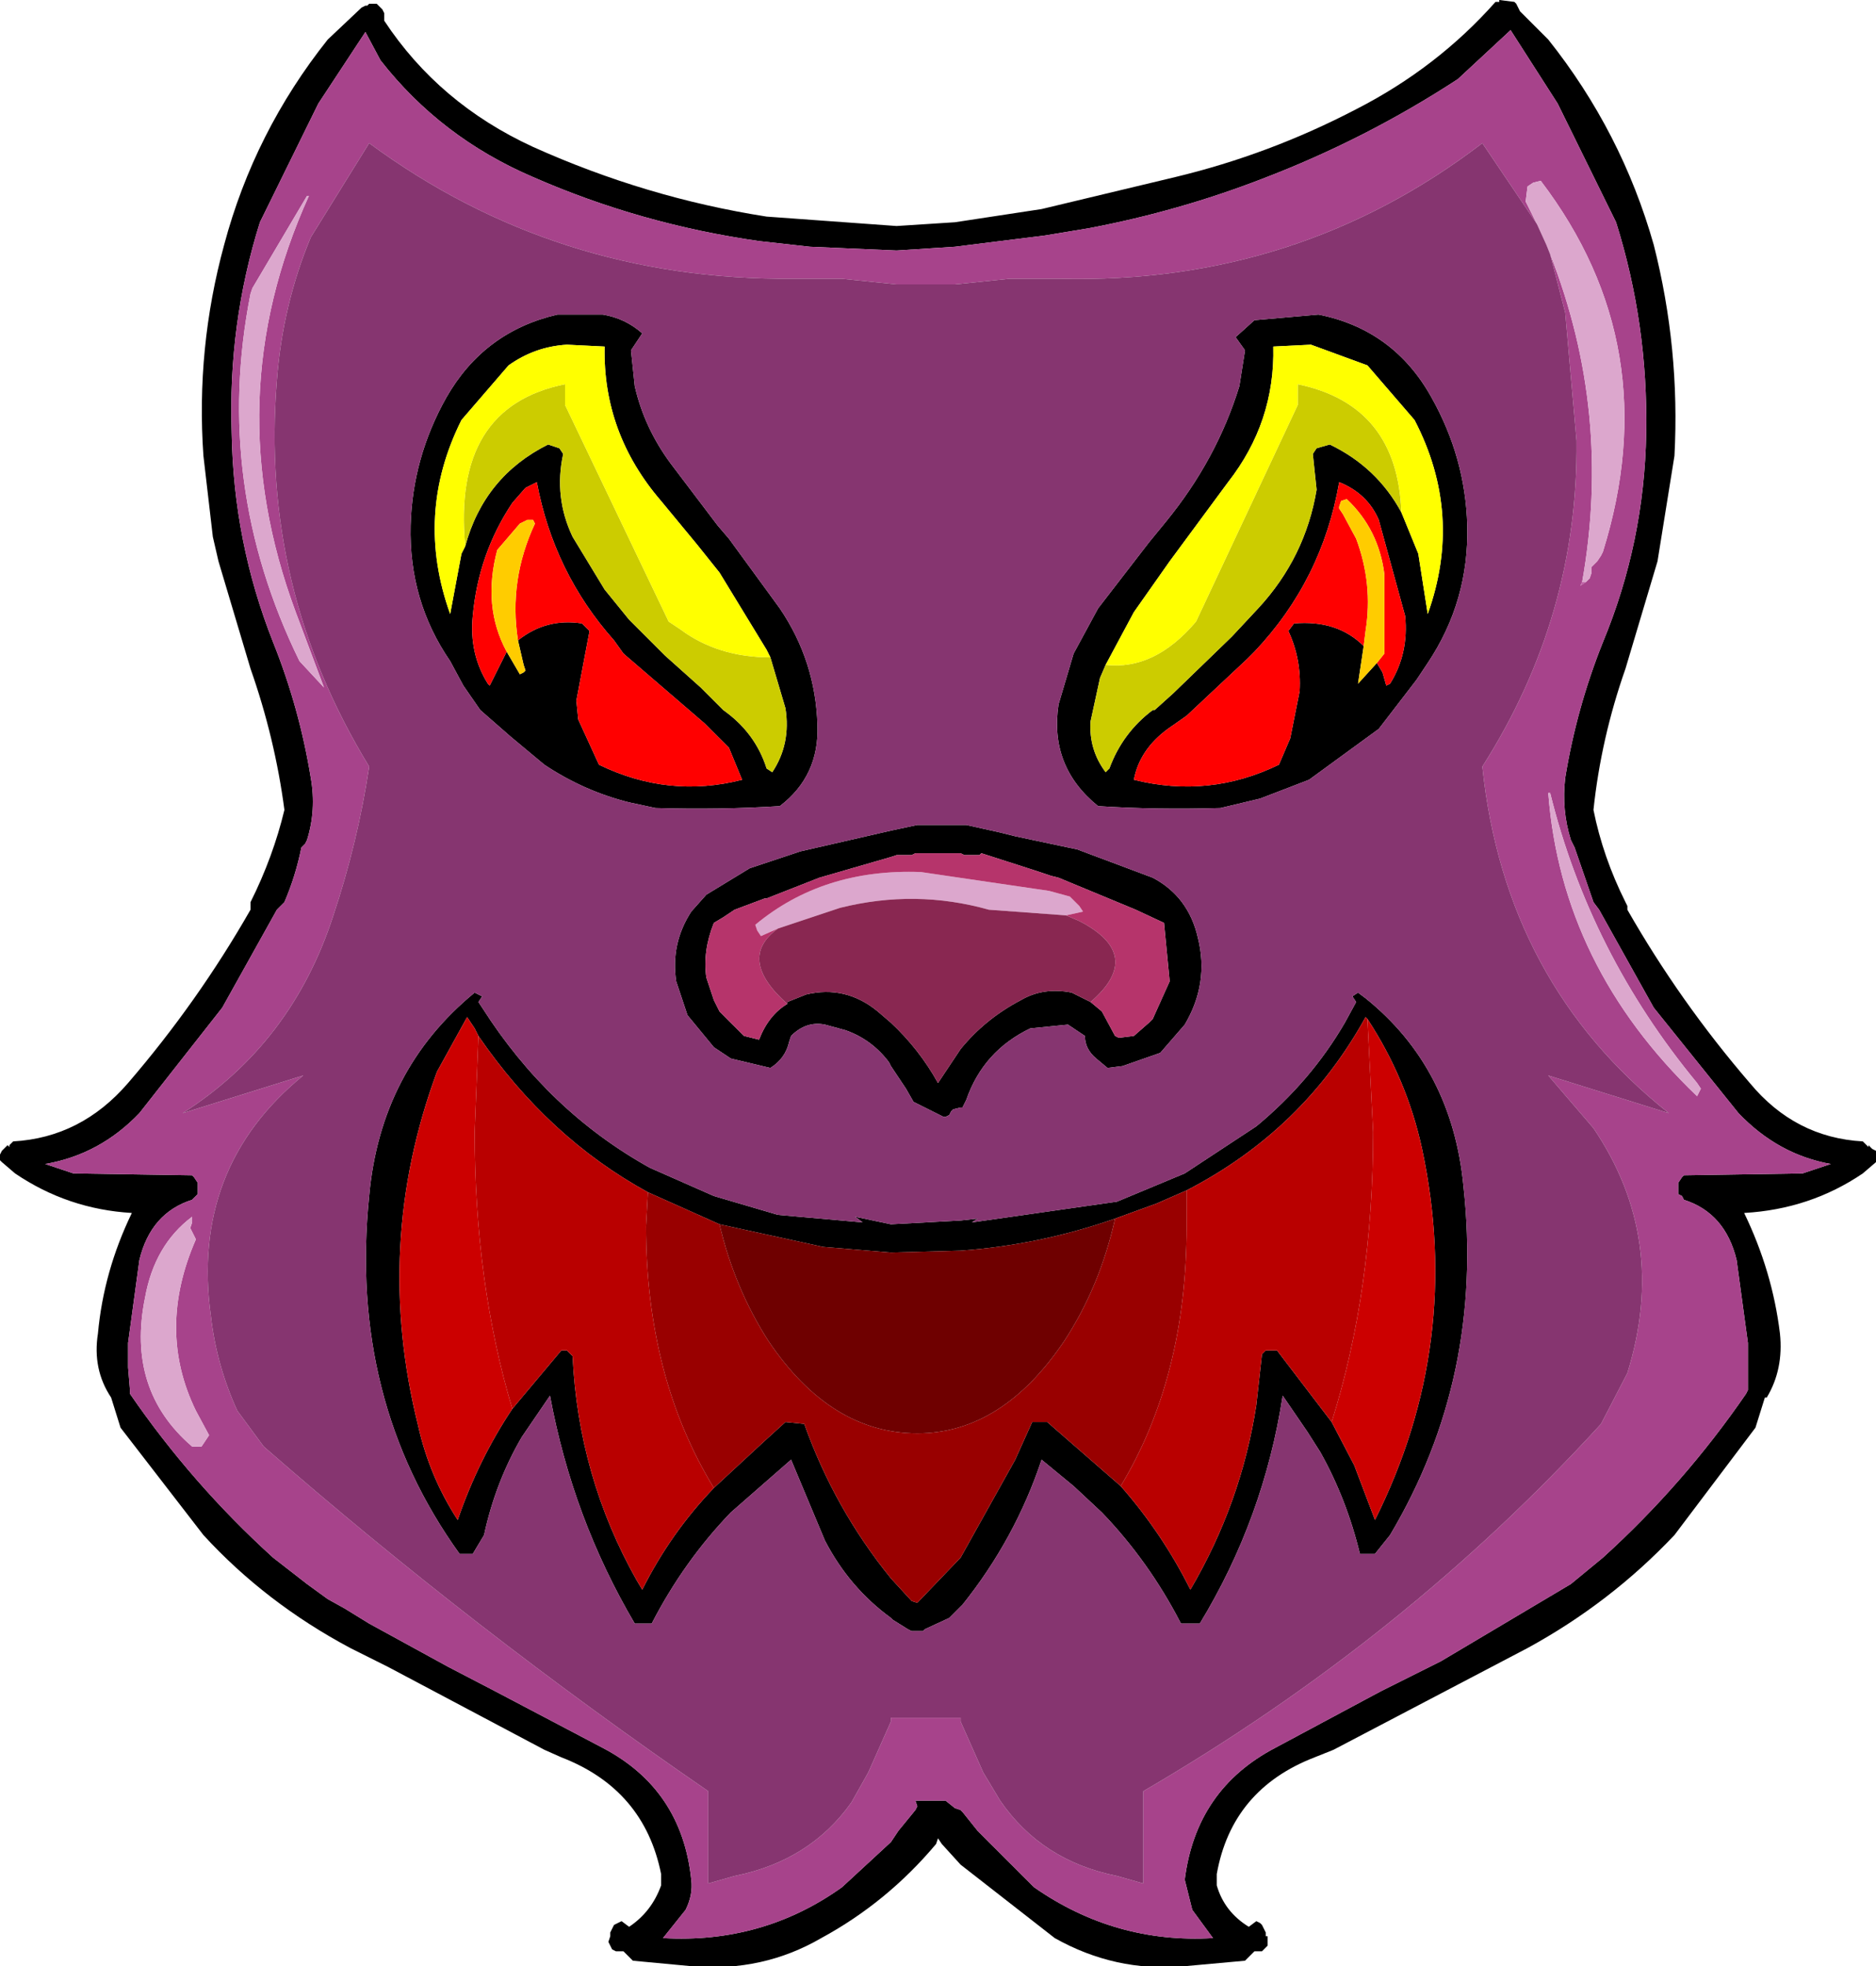 <?xml version="1.0" encoding="UTF-8" standalone="no"?>
<svg xmlns:xlink="http://www.w3.org/1999/xlink" height="52.2px" width="49.8px" xmlns="http://www.w3.org/2000/svg">
  <g transform="matrix(1.0, 0.0, 0.0, 1.0, 24.9, 26.1)">
    <path d="M15.3 -26.05 L15.35 -26.0 15.45 -25.8 16.2 -25.05 Q18.15 -22.6 19.0 -19.6 19.7 -16.85 19.55 -14.0 L19.1 -11.2 18.25 -8.35 Q17.6 -6.5 17.4 -4.6 17.65 -3.35 18.25 -2.15 L18.3 -2.05 18.3 -1.95 Q19.7 0.5 21.55 2.65 22.75 4.1 24.55 4.2 L24.65 4.3 24.7 4.35 24.7 4.3 24.75 4.35 24.8 4.4 24.9 4.45 24.9 4.55 24.9 4.7 24.9 4.75 24.55 5.05 Q23.15 6.0 21.4 6.1 22.15 7.65 22.35 9.3 22.45 10.25 22.0 11.0 L21.95 11.0 21.7 11.8 19.55 14.65 Q17.85 16.45 15.65 17.65 L10.5 20.35 10.0 20.55 Q7.8 21.4 7.4 23.65 L7.4 23.95 Q7.6 24.65 8.25 25.05 L8.45 24.9 8.55 24.95 8.6 25.0 8.7 25.2 8.7 25.3 8.75 25.3 8.75 25.45 8.75 25.55 8.65 25.65 8.6 25.7 8.4 25.7 8.15 25.95 6.5 26.1 Q4.7 26.25 3.1 25.35 L0.6 23.4 0.1 22.85 0.0 22.7 -0.05 22.85 Q-1.35 24.4 -3.1 25.35 -4.65 26.25 -6.5 26.1 L-8.1 25.95 -8.35 25.7 -8.55 25.7 -8.65 25.65 -8.7 25.55 -8.75 25.45 -8.7 25.3 -8.7 25.2 -8.6 25.0 -8.5 24.95 -8.4 24.9 -8.2 25.05 Q-7.6 24.65 -7.35 23.95 L-7.35 23.65 Q-7.8 21.4 -10.0 20.55 L-10.45 20.35 -14.6 18.15 -15.1 17.9 -15.6 17.65 Q-17.85 16.45 -19.5 14.65 L-21.7 11.8 -21.95 11.0 Q-22.45 10.25 -22.3 9.3 -22.15 7.65 -21.4 6.1 -23.1 6.0 -24.5 5.05 L-24.85 4.75 -24.9 4.7 -24.9 4.55 -24.85 4.45 -24.8 4.4 -24.75 4.35 -24.7 4.3 -24.65 4.35 -24.65 4.3 -24.55 4.2 Q-22.75 4.1 -21.5 2.65 -19.65 0.5 -18.25 -1.95 L-18.25 -2.05 -18.25 -2.15 Q-17.65 -3.35 -17.35 -4.6 -17.6 -6.5 -18.25 -8.35 L-19.1 -11.2 -19.25 -11.85 -19.5 -14.0 Q-19.7 -16.85 -18.95 -19.6 -18.15 -22.6 -16.2 -25.05 L-15.3 -25.9 -15.2 -25.95 -15.15 -25.95 -15.1 -26.0 -14.9 -26.0 -14.8 -25.9 -14.75 -25.85 -14.7 -25.75 -14.7 -25.55 Q-13.25 -23.35 -10.75 -22.2 -7.75 -20.85 -4.55 -20.35 L-1.1 -20.1 0.45 -20.2 2.75 -20.55 6.3 -21.4 Q8.8 -22.0 11.1 -23.2 13.25 -24.3 14.8 -26.05 L14.9 -26.05 14.9 -26.1 15.3 -26.05 M13.8 -24.0 Q11.35 -22.4 8.6 -21.35 6.4 -20.5 4.05 -20.05 L2.85 -19.85 0.45 -19.55 -1.1 -19.45 -3.4 -19.55 -4.75 -19.7 Q-7.9 -20.15 -10.75 -21.4 -13.2 -22.45 -14.8 -24.5 L-15.2 -25.25 -16.45 -23.35 -18.0 -20.2 Q-18.85 -17.5 -18.75 -14.6 -18.7 -11.7 -17.65 -9.05 -16.95 -7.3 -16.65 -5.45 -16.5 -4.6 -16.75 -3.8 L-16.8 -3.7 -16.9 -3.6 Q-17.05 -2.85 -17.35 -2.15 L-17.55 -1.95 -19.0 0.65 -21.2 3.45 Q-22.25 4.55 -23.7 4.8 L-22.95 5.05 -19.8 5.1 -19.75 5.15 -19.65 5.3 -19.65 5.4 -19.65 5.55 -19.65 5.6 -19.7 5.65 -19.8 5.75 Q-20.9 6.1 -21.2 7.35 L-21.5 9.55 -21.5 10.2 -21.45 10.8 -21.45 10.9 Q-19.8 13.3 -17.65 15.25 L-16.75 15.95 -16.2 16.35 -15.75 16.6 -15.1 17.0 -13.0 18.15 -11.75 18.8 -8.9 20.3 Q-6.8 21.4 -6.55 23.8 -6.5 24.2 -6.7 24.6 L-7.3 25.35 Q-4.65 25.5 -2.55 24.0 L-1.25 22.8 -1.05 22.5 -0.6 21.95 -0.55 21.85 -0.6 21.7 0.2 21.7 0.45 21.9 0.6 21.95 0.65 22.0 1.05 22.5 2.55 24.0 Q4.7 25.5 7.3 25.35 L6.75 24.6 6.55 23.8 Q6.85 21.4 8.95 20.3 L11.75 18.8 13.05 18.15 13.35 18.0 16.8 15.95 17.65 15.25 Q19.8 13.3 21.45 10.9 L21.5 10.8 21.5 10.2 21.5 9.55 21.2 7.35 Q20.9 6.1 19.8 5.75 L19.75 5.65 19.65 5.6 19.65 5.55 19.65 5.4 19.65 5.3 19.75 5.15 19.8 5.1 22.95 5.05 23.7 4.8 Q22.3 4.55 21.25 3.45 L19.0 0.65 17.55 -1.95 17.4 -2.15 16.9 -3.6 16.85 -3.7 16.8 -3.8 Q16.55 -4.6 16.65 -5.45 16.95 -7.3 17.65 -9.05 18.75 -11.7 18.8 -14.6 18.85 -17.5 18.0 -20.2 L16.45 -23.35 15.2 -25.3 13.8 -24.0 M12.3 -12.5 L12.75 -11.4 13.0 -9.8 Q13.95 -12.45 12.65 -14.95 L11.4 -16.4 9.9 -16.95 8.9 -16.9 Q8.95 -14.9 7.7 -13.3 L6.15 -11.2 5.2 -9.85 4.45 -8.45 4.3 -8.1 4.05 -6.95 Q4.0 -6.2 4.45 -5.6 L4.55 -5.7 Q4.9 -6.65 5.7 -7.25 L5.75 -7.25 6.25 -7.7 7.8 -9.2 8.5 -9.95 Q9.75 -11.3 10.05 -13.1 L9.95 -14.05 10.05 -14.2 10.4 -14.3 Q11.65 -13.7 12.3 -12.5 M10.1 -17.75 Q12.1 -17.35 13.1 -15.55 14.0 -13.95 14.05 -12.15 14.1 -10.15 13.0 -8.5 L12.7 -8.05 11.7 -6.75 9.85 -5.4 8.55 -4.9 7.5 -4.65 Q5.8 -4.6 4.25 -4.7 2.95 -5.75 3.2 -7.4 L3.6 -8.75 4.25 -9.95 5.6 -11.7 6.05 -12.25 Q7.4 -13.9 8.0 -15.85 L8.15 -16.8 7.9 -17.15 8.4 -17.6 10.1 -17.75 M11.65 -8.5 L11.8 -8.25 11.9 -7.9 12.0 -7.95 Q12.5 -8.75 12.4 -9.75 L11.7 -12.3 Q11.4 -13.0 10.65 -13.3 10.2 -10.7 8.4 -8.8 L8.2 -8.6 6.6 -7.1 6.1 -6.75 Q5.35 -6.2 5.2 -5.4 7.2 -4.9 9.05 -5.8 L9.35 -6.5 9.6 -7.75 Q9.65 -8.6 9.3 -9.35 L9.45 -9.55 Q10.6 -9.65 11.3 -8.95 L11.15 -7.95 11.65 -8.5 M11.35 0.4 Q13.65 2.25 13.95 5.4 14.5 10.45 12.0 14.65 L11.6 15.15 11.2 15.15 Q10.85 13.7 10.15 12.45 L9.8 11.9 9.15 10.95 Q8.65 14.2 6.95 17.0 L6.45 17.0 Q5.6 15.35 4.35 14.05 L3.6 13.35 2.75 12.65 Q2.05 14.75 0.65 16.5 L0.6 16.55 0.3 16.85 -0.35 17.15 -0.4 17.2 -0.7 17.2 -0.8 17.15 -1.2 16.9 -1.25 16.85 Q-2.35 16.05 -3.0 14.8 L-3.9 12.65 -5.5 14.05 Q-6.75 15.35 -7.6 17.0 L-8.05 17.0 Q-9.7 14.2 -10.3 10.95 L-11.05 12.05 Q-11.75 13.25 -12.05 14.65 L-12.35 15.15 -12.7 15.15 Q-15.65 11.05 -15.1 5.65 -14.8 2.3 -12.3 0.25 L-12.1 0.35 -12.2 0.5 -12.1 0.65 Q-10.35 3.4 -7.65 4.9 L-5.95 5.65 -4.25 6.15 -2.0 6.35 -2.2 6.2 -1.25 6.4 0.6 6.3 1.05 6.25 0.9 6.35 4.75 5.8 6.55 5.05 8.45 3.8 Q9.9 2.6 10.8 1.05 L11.1 0.5 11.0 0.35 11.15 0.25 11.35 0.4 M11.4 0.95 L11.35 0.9 Q9.7 3.9 6.6 5.5 L5.8 5.85 4.7 6.25 Q2.7 6.95 0.6 7.1 L-1.25 7.15 -3.05 7.0 -5.8 6.4 -7.7 5.55 Q-10.35 4.1 -12.2 1.4 L-12.3 1.2 -12.5 0.9 -13.3 2.35 Q-15.0 6.95 -13.8 11.75 -13.5 13.1 -12.75 14.25 -12.2 12.65 -11.3 11.3 L-10.0 9.75 -9.85 9.75 -9.7 9.9 Q-9.55 13.1 -8.0 15.85 L-7.85 16.1 Q-7.1 14.6 -5.95 13.4 L-4.6 12.15 -4.05 11.65 -3.55 11.7 Q-2.75 13.95 -1.25 15.8 L-0.7 16.4 -0.55 16.45 0.6 15.25 2.05 12.65 2.5 11.65 2.9 11.65 4.85 13.35 Q5.95 14.6 6.7 16.1 8.05 13.8 8.45 11.2 L8.6 9.85 8.7 9.75 9.0 9.75 10.45 11.65 11.05 12.8 11.6 14.25 Q13.95 9.55 12.85 4.4 12.45 2.55 11.4 0.95 M-4.45 -8.65 L-4.55 -8.85 -5.8 -10.9 -6.4 -11.65 -7.35 -12.8 Q-8.9 -14.6 -8.85 -16.9 L-9.85 -16.95 Q-10.7 -16.9 -11.4 -16.4 L-12.65 -14.95 Q-13.9 -12.45 -12.95 -9.8 L-12.65 -11.4 -12.55 -11.6 Q-12.05 -13.45 -10.35 -14.3 L-10.05 -14.2 -9.95 -14.05 Q-10.2 -12.9 -9.7 -11.85 L-8.85 -10.45 -8.2 -9.65 -7.25 -8.7 -6.3 -7.85 -6.15 -7.7 -5.7 -7.25 Q-4.85 -6.65 -4.55 -5.7 L-4.4 -5.6 Q-3.9 -6.35 -4.05 -7.3 L-4.45 -8.65 M-13.05 -15.55 Q-12.05 -17.3 -10.1 -17.75 L-8.9 -17.75 Q-8.3 -17.65 -7.85 -17.25 L-8.15 -16.8 -8.05 -15.85 Q-7.8 -14.75 -7.1 -13.8 L-5.85 -12.15 -5.55 -11.8 -4.2 -9.95 Q-3.25 -8.55 -3.2 -6.85 -3.15 -5.5 -4.2 -4.7 -5.8 -4.6 -7.5 -4.65 L-8.2 -4.8 Q-9.4 -5.1 -10.45 -5.8 L-11.35 -6.55 -12.15 -7.25 -12.6 -7.9 -12.95 -8.55 Q-14.05 -10.15 -14.0 -12.15 -13.95 -13.95 -13.05 -15.55 M-11.15 -9.1 Q-10.4 -9.7 -9.45 -9.55 L-9.25 -9.35 -9.6 -7.5 -9.55 -7.0 -9.0 -5.8 Q-7.15 -4.9 -5.2 -5.4 L-5.55 -6.25 -6.2 -6.9 -8.35 -8.75 -8.6 -9.1 Q-10.2 -10.9 -10.65 -13.3 L-10.95 -13.15 -11.3 -12.75 Q-12.2 -11.4 -12.35 -9.75 -12.45 -8.75 -11.95 -7.95 L-11.9 -7.9 -11.45 -8.8 -11.1 -8.2 -11.0 -8.25 -10.95 -8.3 -11.0 -8.45 -11.15 -9.1 M4.05 0.5 L4.35 0.75 4.7 1.4 4.8 1.45 5.2 1.4 5.6 1.05 5.7 0.95 6.15 -0.05 6.0 -1.6 5.25 -1.95 3.2 -2.8 3.0 -2.85 2.55 -3.0 1.15 -3.45 1.1 -3.4 0.7 -3.4 0.6 -3.45 -0.6 -3.45 -0.7 -3.4 -1.1 -3.4 -1.25 -3.35 -3.15 -2.8 -4.55 -2.25 -4.6 -2.25 -5.4 -1.95 -5.7 -1.75 -5.95 -1.6 Q-6.25 -0.85 -6.15 -0.15 L-5.95 0.45 -5.8 0.75 -5.15 1.4 -4.75 1.5 Q-4.5 0.85 -4.0 0.55 L-4.0 0.5 -3.5 0.3 Q-2.45 0.05 -1.6 0.75 L-1.25 1.05 Q-0.5 1.75 0.0 2.65 L0.6 1.75 Q1.25 0.95 2.2 0.45 2.8 0.1 3.55 0.25 L4.05 0.5 M-6.55 -1.9 L-6.15 -2.35 -5.0 -3.05 -3.65 -3.5 -1.25 -4.05 -0.55 -4.2 0.6 -4.2 0.75 -4.2 1.65 -4.0 2.05 -3.9 3.7 -3.55 5.7 -2.8 Q6.65 -2.3 6.9 -1.2 7.2 0.0 6.55 1.1 L5.9 1.85 4.9 2.2 4.5 2.25 4.2 2.0 Q3.9 1.75 3.9 1.4 L3.45 1.1 2.45 1.2 Q1.2 1.8 0.75 3.1 L0.65 3.3 0.6 3.3 0.4 3.35 0.35 3.4 0.3 3.5 0.2 3.55 0.15 3.55 -0.65 3.15 -0.85 2.8 -1.25 2.2 -1.3 2.1 Q-1.75 1.5 -2.45 1.25 L-3.0 1.1 Q-3.5 1.0 -3.9 1.4 L-3.95 1.55 Q-4.05 2.0 -4.45 2.25 L-5.5 2.0 -5.95 1.7 -6.65 0.85 -6.95 -0.05 Q-7.1 -1.05 -6.55 -1.9" fill="#000000" fill-rule="evenodd" stroke="none"/>
    <path d="M17.2 -10.65 L17.3 -10.75 17.35 -10.9 17.35 -11.05 17.5 -11.2 17.6 -11.35 17.65 -11.45 Q19.35 -16.9 16.0 -21.3 L15.8 -21.25 15.65 -21.15 15.6 -20.75 15.9 -20.15 14.45 -22.3 Q9.55 -18.55 3.25 -18.7 L1.9 -18.7 0.45 -18.55 -1.1 -18.55 -2.55 -18.7 -3.85 -18.7 Q-10.15 -18.65 -15.1 -22.3 L-16.65 -19.8 Q-17.4 -18.0 -17.55 -16.0 -18.0 -10.5 -15.1 -5.75 -15.4 -3.75 -16.05 -1.8 -17.15 1.6 -20.05 3.45 L-16.85 2.45 Q-19.85 4.9 -19.3 8.85 -19.15 10.15 -18.6 11.35 L-17.9 12.3 Q-12.35 17.15 -6.1 21.45 L-6.1 23.9 -5.4 23.7 Q-3.4 23.3 -2.3 21.75 L-1.85 20.95 -1.25 19.6 -1.25 19.5 0.6 19.5 0.6 19.6 1.2 20.95 1.65 21.7 Q2.75 23.3 4.75 23.7 L5.45 23.9 5.45 21.45 Q12.4 17.4 17.6 11.7 L18.3 10.35 Q19.4 6.8 17.4 3.85 L16.2 2.45 19.4 3.45 Q15.05 0.0 14.45 -5.75 17.0 -9.75 16.95 -14.4 L16.65 -17.8 16.25 -19.35 Q17.9 -15.15 17.1 -10.65 L17.05 -10.55 17.2 -10.65 M13.8 -24.0 L15.2 -25.3 16.45 -23.35 18.0 -20.2 Q18.85 -17.5 18.8 -14.6 18.75 -11.7 17.65 -9.05 16.95 -7.3 16.65 -5.45 16.55 -4.6 16.8 -3.8 L16.85 -3.7 16.9 -3.6 17.4 -2.15 17.55 -1.95 19.0 0.65 21.25 3.45 Q22.3 4.55 23.7 4.8 L22.95 5.05 19.8 5.1 19.75 5.15 19.65 5.3 19.65 5.4 19.65 5.55 19.65 5.6 19.75 5.65 19.8 5.75 Q20.9 6.1 21.2 7.35 L21.5 9.55 21.5 10.2 21.5 10.8 21.45 10.9 Q19.8 13.3 17.65 15.25 L16.8 15.95 13.35 18.0 13.05 18.15 11.75 18.8 8.95 20.3 Q6.85 21.4 6.55 23.8 L6.75 24.6 7.3 25.35 Q4.7 25.5 2.55 24.0 L1.05 22.5 0.65 22.0 0.6 21.95 0.45 21.9 0.2 21.7 -0.6 21.7 -0.55 21.85 -0.6 21.95 -1.05 22.5 -1.25 22.8 -2.55 24.0 Q-4.65 25.5 -7.3 25.35 L-6.7 24.6 Q-6.5 24.2 -6.55 23.8 -6.8 21.4 -8.9 20.3 L-11.75 18.8 -13.0 18.15 -15.1 17.0 -15.75 16.6 -16.2 16.35 -16.75 15.95 -17.65 15.25 Q-19.8 13.3 -21.45 10.9 L-21.45 10.8 -21.5 10.2 -21.5 9.55 -21.2 7.35 Q-20.9 6.1 -19.8 5.75 L-19.7 5.65 -19.65 5.6 -19.65 5.55 -19.65 5.4 -19.65 5.3 -19.75 5.15 -19.8 5.1 -22.95 5.05 -23.7 4.8 Q-22.25 4.55 -21.2 3.45 L-19.0 0.65 -17.55 -1.95 -17.35 -2.15 Q-17.05 -2.85 -16.9 -3.6 L-16.8 -3.7 -16.75 -3.8 Q-16.5 -4.6 -16.65 -5.45 -16.95 -7.3 -17.65 -9.05 -18.7 -11.7 -18.75 -14.6 -18.85 -17.5 -18.0 -20.2 L-16.45 -23.35 -15.2 -25.25 -14.8 -24.5 Q-13.2 -22.45 -10.75 -21.4 -7.9 -20.15 -4.75 -19.7 L-3.4 -19.55 -1.1 -19.45 0.45 -19.55 2.85 -19.85 4.05 -20.05 Q6.4 -20.5 8.6 -21.35 11.35 -22.4 13.8 -24.0 M16.25 -5.05 L16.2 -5.05 Q16.55 -0.45 20.15 3.0 L20.25 2.8 20.15 2.65 Q17.3 -0.8 16.25 -5.05 M-16.7 -20.9 L-16.75 -20.9 -18.2 -18.45 -18.25 -18.3 Q-19.25 -13.25 -16.95 -8.55 L-16.3 -7.85 -17.05 -9.85 Q-19.15 -15.5 -16.7 -20.9 M-19.85 6.5 L-19.8 6.35 -19.8 6.2 Q-20.8 6.95 -21.05 8.35 -21.55 10.8 -19.8 12.3 L-19.55 12.3 -19.35 12.0 -19.7 11.35 Q-20.75 9.2 -19.7 6.8 L-19.85 6.5" fill="#a7438b" fill-rule="evenodd" stroke="none"/>
    <path d="M15.9 -20.15 L15.6 -20.75 15.65 -21.15 15.8 -21.25 16.0 -21.3 Q19.35 -16.9 17.65 -11.45 L17.6 -11.35 17.5 -11.2 17.35 -11.05 17.35 -10.9 17.3 -10.75 17.2 -10.65 17.1 -10.65 Q17.9 -15.15 16.25 -19.35 L16.15 -19.6 15.9 -20.15 M16.25 -5.05 Q17.3 -0.8 20.15 2.65 L20.25 2.8 20.15 3.0 Q16.55 -0.45 16.2 -5.05 L16.25 -5.05 M-16.7 -20.9 Q-19.15 -15.5 -17.05 -9.85 L-16.3 -7.85 -16.95 -8.55 Q-19.25 -13.25 -18.25 -18.3 L-18.2 -18.45 -16.75 -20.9 -16.7 -20.9 M-4.25 -1.45 L-4.7 -1.25 -4.8 -1.4 -4.85 -1.55 Q-3.05 -3.05 -0.45 -2.95 L2.95 -2.45 3.5 -2.3 3.65 -2.15 3.75 -2.05 3.85 -1.9 3.4 -1.8 1.35 -1.95 Q-0.6 -2.5 -2.6 -2.0 L-4.25 -1.45 M-19.85 6.5 L-19.7 6.8 Q-20.75 9.2 -19.7 11.35 L-19.35 12.0 -19.55 12.3 -19.8 12.3 Q-21.55 10.8 -21.05 8.35 -20.8 6.95 -19.8 6.2 L-19.8 6.35 -19.85 6.5" fill="#dca7cd" fill-rule="evenodd" stroke="none"/>
    <path d="M17.2 -10.65 L17.05 -10.55 17.1 -10.65 17.2 -10.65" fill="#be5ca4" fill-rule="evenodd" stroke="none"/>
    <path d="M16.25 -19.35 L16.65 -17.8 16.95 -14.4 Q17.0 -9.75 14.45 -5.75 15.05 0.0 19.4 3.45 L16.2 2.45 17.4 3.85 Q19.4 6.8 18.3 10.35 L17.6 11.7 Q12.4 17.4 5.45 21.45 L5.45 23.9 4.75 23.7 Q2.75 23.3 1.65 21.7 L1.2 20.95 0.6 19.6 0.6 19.5 -1.25 19.5 -1.25 19.6 -1.85 20.95 -2.3 21.75 Q-3.4 23.3 -5.4 23.7 L-6.1 23.9 -6.1 21.45 Q-12.35 17.15 -17.9 12.3 L-18.6 11.35 Q-19.15 10.15 -19.3 8.85 -19.85 4.9 -16.85 2.45 L-20.05 3.45 Q-17.15 1.6 -16.05 -1.8 -15.4 -3.75 -15.1 -5.75 -18.0 -10.5 -17.55 -16.0 -17.4 -18.0 -16.65 -19.8 L-15.1 -22.3 Q-10.15 -18.65 -3.85 -18.7 L-2.55 -18.7 -1.1 -18.55 0.45 -18.55 1.9 -18.7 3.25 -18.7 Q9.55 -18.55 14.45 -22.3 L15.9 -20.15 16.15 -19.6 16.25 -19.35 M10.1 -17.75 L8.4 -17.6 7.9 -17.15 8.15 -16.8 8.0 -15.85 Q7.4 -13.9 6.05 -12.25 L5.6 -11.7 4.25 -9.95 3.6 -8.75 3.2 -7.4 Q2.95 -5.75 4.25 -4.7 5.8 -4.6 7.5 -4.65 L8.55 -4.9 9.85 -5.4 11.7 -6.75 12.7 -8.05 13.0 -8.5 Q14.1 -10.15 14.05 -12.15 14.0 -13.95 13.1 -15.55 12.1 -17.35 10.1 -17.75 M11.35 0.4 L11.15 0.25 11.0 0.35 11.1 0.5 10.8 1.05 Q9.9 2.6 8.45 3.8 L6.55 5.05 4.75 5.8 0.9 6.35 1.05 6.25 0.6 6.3 -1.25 6.4 -2.2 6.2 -2.0 6.35 -4.25 6.15 -5.95 5.65 -7.65 4.9 Q-10.35 3.4 -12.1 0.65 L-12.2 0.5 -12.1 0.35 -12.3 0.25 Q-14.8 2.3 -15.1 5.65 -15.65 11.05 -12.7 15.15 L-12.35 15.15 -12.05 14.65 Q-11.75 13.25 -11.05 12.05 L-10.3 10.95 Q-9.7 14.2 -8.05 17.0 L-7.6 17.0 Q-6.75 15.35 -5.5 14.05 L-3.9 12.65 -3.0 14.8 Q-2.35 16.05 -1.25 16.85 L-1.2 16.9 -0.8 17.15 -0.7 17.2 -0.4 17.2 -0.35 17.15 0.3 16.85 0.6 16.55 0.65 16.5 Q2.05 14.75 2.75 12.65 L3.6 13.35 4.35 14.05 Q5.6 15.35 6.45 17.0 L6.95 17.0 Q8.65 14.2 9.15 10.95 L9.8 11.9 10.15 12.45 Q10.85 13.7 11.2 15.15 L11.6 15.15 12.0 14.65 Q14.5 10.45 13.95 5.4 13.65 2.25 11.35 0.4 M-13.05 -15.55 Q-13.95 -13.95 -14.0 -12.15 -14.05 -10.15 -12.95 -8.55 L-12.6 -7.9 -12.15 -7.25 -11.35 -6.55 -10.45 -5.8 Q-9.4 -5.1 -8.2 -4.8 L-7.5 -4.65 Q-5.8 -4.6 -4.2 -4.7 -3.15 -5.5 -3.2 -6.85 -3.25 -8.55 -4.2 -9.95 L-5.55 -11.8 -5.85 -12.15 -7.1 -13.8 Q-7.8 -14.75 -8.05 -15.85 L-8.15 -16.8 -7.85 -17.25 Q-8.3 -17.65 -8.9 -17.75 L-10.1 -17.75 Q-12.05 -17.3 -13.05 -15.55 M-6.55 -1.9 Q-7.1 -1.05 -6.95 -0.05 L-6.65 0.85 -5.95 1.7 -5.5 2.0 -4.45 2.25 Q-4.05 2.0 -3.95 1.55 L-3.9 1.4 Q-3.5 1.0 -3.0 1.1 L-2.45 1.25 Q-1.75 1.5 -1.3 2.1 L-1.25 2.2 -0.85 2.8 -0.65 3.15 0.15 3.55 0.2 3.55 0.3 3.5 0.35 3.4 0.4 3.35 0.6 3.3 0.65 3.3 0.75 3.1 Q1.2 1.8 2.45 1.2 L3.45 1.1 3.9 1.4 Q3.9 1.75 4.2 2.0 L4.5 2.25 4.9 2.2 5.9 1.85 6.55 1.1 Q7.2 0.0 6.9 -1.2 6.65 -2.3 5.7 -2.8 L3.7 -3.55 2.05 -3.9 1.65 -4.0 0.75 -4.2 0.6 -4.2 -0.55 -4.2 -1.25 -4.05 -3.65 -3.5 -5.0 -3.05 -6.15 -2.35 -6.55 -1.9" fill="#863570" fill-rule="evenodd" stroke="none"/>
    <path d="M4.45 -8.45 Q5.75 -8.3 6.85 -9.6 L9.55 -15.35 9.55 -15.9 Q12.2 -15.35 12.3 -12.5 11.65 -13.7 10.4 -14.3 L10.05 -14.2 9.95 -14.05 10.05 -13.1 Q9.75 -11.3 8.5 -9.95 L7.8 -9.2 6.25 -7.7 5.75 -7.25 5.7 -7.25 Q4.9 -6.65 4.55 -5.7 L4.45 -5.6 Q4.0 -6.2 4.05 -6.95 L4.3 -8.1 4.45 -8.45 M-4.45 -8.65 L-4.05 -7.3 Q-3.9 -6.35 -4.4 -5.6 L-4.55 -5.7 Q-4.85 -6.65 -5.7 -7.25 L-6.15 -7.7 -6.3 -7.85 -7.25 -8.7 -8.2 -9.65 -8.85 -10.45 -9.7 -11.85 Q-10.2 -12.9 -9.95 -14.05 L-10.05 -14.2 -10.35 -14.3 Q-12.05 -13.45 -12.55 -11.6 -12.9 -15.3 -9.9 -15.9 L-9.9 -15.35 -7.15 -9.6 -6.85 -9.4 Q-5.85 -8.65 -4.45 -8.65" fill="#cccc00" fill-rule="evenodd" stroke="none"/>
    <path d="M12.3 -12.5 Q12.2 -15.35 9.55 -15.9 L9.55 -15.35 6.85 -9.6 Q5.75 -8.3 4.45 -8.45 L5.2 -9.85 6.15 -11.2 7.7 -13.3 Q8.95 -14.9 8.9 -16.9 L9.9 -16.95 11.4 -16.4 12.65 -14.95 Q13.95 -12.45 13.0 -9.8 L12.75 -11.4 12.3 -12.5 M-12.55 -11.6 L-12.65 -11.4 -12.95 -9.8 Q-13.9 -12.45 -12.65 -14.95 L-11.4 -16.4 Q-10.7 -16.9 -9.85 -16.95 L-8.85 -16.9 Q-8.9 -14.6 -7.35 -12.8 L-6.4 -11.65 -5.8 -10.9 -4.55 -8.85 -4.45 -8.65 Q-5.85 -8.65 -6.85 -9.4 L-7.15 -9.6 -9.9 -15.35 -9.9 -15.9 Q-12.9 -15.3 -12.55 -11.6" fill="#ffff00" fill-rule="evenodd" stroke="none"/>
    <path d="M11.65 -8.5 L11.85 -8.75 11.85 -10.85 Q11.7 -12.05 10.85 -12.85 L10.7 -12.8 10.65 -12.65 10.65 -12.6 10.75 -12.45 11.1 -11.8 Q11.55 -10.6 11.35 -9.35 L11.3 -8.95 Q10.6 -9.65 9.45 -9.55 L9.3 -9.35 Q9.65 -8.6 9.6 -7.75 L9.35 -6.5 9.05 -5.8 Q7.2 -4.9 5.2 -5.4 5.35 -6.2 6.1 -6.75 L6.6 -7.1 8.2 -8.6 8.4 -8.8 Q10.2 -10.7 10.65 -13.3 11.4 -13.0 11.7 -12.3 L12.4 -9.75 Q12.5 -8.75 12.0 -7.95 L11.9 -7.9 11.8 -8.25 11.65 -8.5 M-11.95 -7.95 Q-12.45 -8.75 -12.35 -9.75 -12.2 -11.4 -11.3 -12.75 L-10.95 -13.15 -10.65 -13.3 Q-10.2 -10.9 -8.6 -9.1 L-8.35 -8.75 -6.2 -6.9 -5.55 -6.25 -5.2 -5.4 Q-7.15 -4.9 -9.0 -5.8 L-9.55 -7.0 -9.6 -7.5 -9.25 -9.35 -9.45 -9.55 Q-10.4 -9.7 -11.15 -9.1 -11.4 -10.7 -10.7 -12.2 L-10.75 -12.3 -10.9 -12.3 -11.1 -12.2 -11.7 -11.5 Q-12.1 -10.0 -11.45 -8.8 L-11.9 -7.9 -11.95 -7.95" fill="#ff0000" fill-rule="evenodd" stroke="none"/>
    <path d="M11.3 -8.95 L11.35 -9.35 Q11.55 -10.6 11.1 -11.8 L10.75 -12.45 10.65 -12.6 10.65 -12.65 10.7 -12.8 10.85 -12.85 Q11.7 -12.05 11.85 -10.85 L11.85 -8.75 11.65 -8.5 11.15 -7.95 11.3 -8.95 M-11.15 -9.1 L-11.0 -8.45 -10.95 -8.3 -11.0 -8.25 -11.1 -8.2 -11.45 -8.8 Q-12.1 -10.0 -11.7 -11.5 L-11.1 -12.2 -10.9 -12.3 -10.75 -12.3 -10.7 -12.2 Q-11.4 -10.7 -11.15 -9.1" fill="#ffcc00" fill-rule="evenodd" stroke="none"/>
    <path d="M11.35 0.9 L11.4 0.95 11.35 0.9 M11.4 0.95 Q12.45 2.55 12.85 4.4 13.95 9.55 11.6 14.25 L11.05 12.8 10.45 11.65 Q11.55 8.15 11.55 3.95 L11.4 0.95 M-11.3 11.3 Q-12.2 12.65 -12.75 14.25 -13.5 13.1 -13.8 11.75 -15.0 6.95 -13.3 2.35 L-12.5 0.9 -12.3 1.2 -12.2 1.4 -12.3 3.95 Q-12.3 7.95 -11.3 11.3" fill="#cc0000" fill-rule="evenodd" stroke="none"/>
    <path d="M11.35 0.9 L11.4 0.95 11.55 3.95 Q11.55 8.15 10.45 11.65 L9.0 9.75 8.7 9.75 8.6 9.85 8.45 11.2 Q8.05 13.8 6.7 16.1 5.95 14.6 4.85 13.35 6.6 10.45 6.6 6.45 L6.6 5.5 Q9.7 3.9 11.35 0.9 M-5.95 13.4 Q-7.1 14.6 -7.85 16.1 L-8.0 15.85 Q-9.55 13.1 -9.7 9.9 L-9.85 9.75 -10.0 9.75 -11.3 11.3 Q-12.3 7.95 -12.3 3.95 L-12.2 1.4 Q-10.35 4.1 -7.7 5.55 L-7.75 6.45 Q-7.75 10.45 -5.95 13.4" fill="#b90000" fill-rule="evenodd" stroke="none"/>
    <path d="M-4.0 0.55 Q-4.5 0.85 -4.75 1.5 L-5.15 1.4 -5.8 0.75 -5.95 0.45 -6.15 -0.15 Q-6.25 -0.85 -5.95 -1.6 L-5.7 -1.75 -5.4 -1.95 -4.6 -2.25 -4.55 -2.25 -3.15 -2.8 -1.25 -3.35 -1.1 -3.4 -0.7 -3.4 -0.6 -3.45 0.6 -3.45 0.7 -3.4 1.1 -3.4 1.15 -3.45 2.55 -3.0 3.0 -2.85 3.2 -2.8 5.25 -1.95 6.0 -1.6 6.15 -0.05 5.7 0.95 5.6 1.05 5.2 1.4 4.8 1.45 4.7 1.4 4.35 0.75 4.05 0.5 Q5.5 -0.75 3.75 -1.65 L3.4 -1.8 3.85 -1.9 3.75 -2.05 3.65 -2.15 3.5 -2.3 2.95 -2.45 -0.45 -2.95 Q-3.05 -3.05 -4.85 -1.55 L-4.8 -1.4 -4.7 -1.25 -4.25 -1.45 Q-5.35 -0.65 -4.0 0.55" fill="#b6346b" fill-rule="evenodd" stroke="none"/>
    <path d="M-4.0 0.55 Q-5.35 -0.65 -4.25 -1.45 L-2.6 -2.0 Q-0.6 -2.5 1.35 -1.95 L3.4 -1.8 3.75 -1.65 Q5.5 -0.75 4.05 0.5 L3.55 0.25 Q2.8 0.1 2.2 0.45 1.25 0.95 0.6 1.75 L0.0 2.65 Q-0.5 1.75 -1.25 1.05 L-1.6 0.75 Q-2.45 0.05 -3.5 0.3 L-4.0 0.5 -4.0 0.55" fill="#892751" fill-rule="evenodd" stroke="none"/>
    <path d="M4.85 13.35 L2.9 11.65 2.5 11.65 2.05 12.65 0.6 15.25 -0.55 16.45 -0.7 16.4 -1.25 15.8 Q-2.75 13.95 -3.55 11.7 L-4.05 11.65 -4.6 12.15 -5.95 13.4 Q-7.75 10.45 -7.75 6.45 L-7.7 5.55 -5.8 6.4 Q-5.4 8.1 -4.5 9.5 -2.85 11.95 -0.55 11.95 1.7 11.95 3.35 9.5 4.3 8.05 4.7 6.25 L5.8 5.85 6.6 5.5 6.6 6.45 Q6.6 10.45 4.85 13.35" fill="#990000" fill-rule="evenodd" stroke="none"/>
    <path d="M-5.8 6.4 L-3.05 7.0 -1.25 7.15 0.6 7.1 Q2.7 6.95 4.7 6.25 4.3 8.05 3.35 9.5 1.7 11.95 -0.55 11.95 -2.85 11.95 -4.5 9.5 -5.4 8.1 -5.8 6.4" fill="#6f0000" fill-rule="evenodd" stroke="none"/>
  </g>
</svg>

